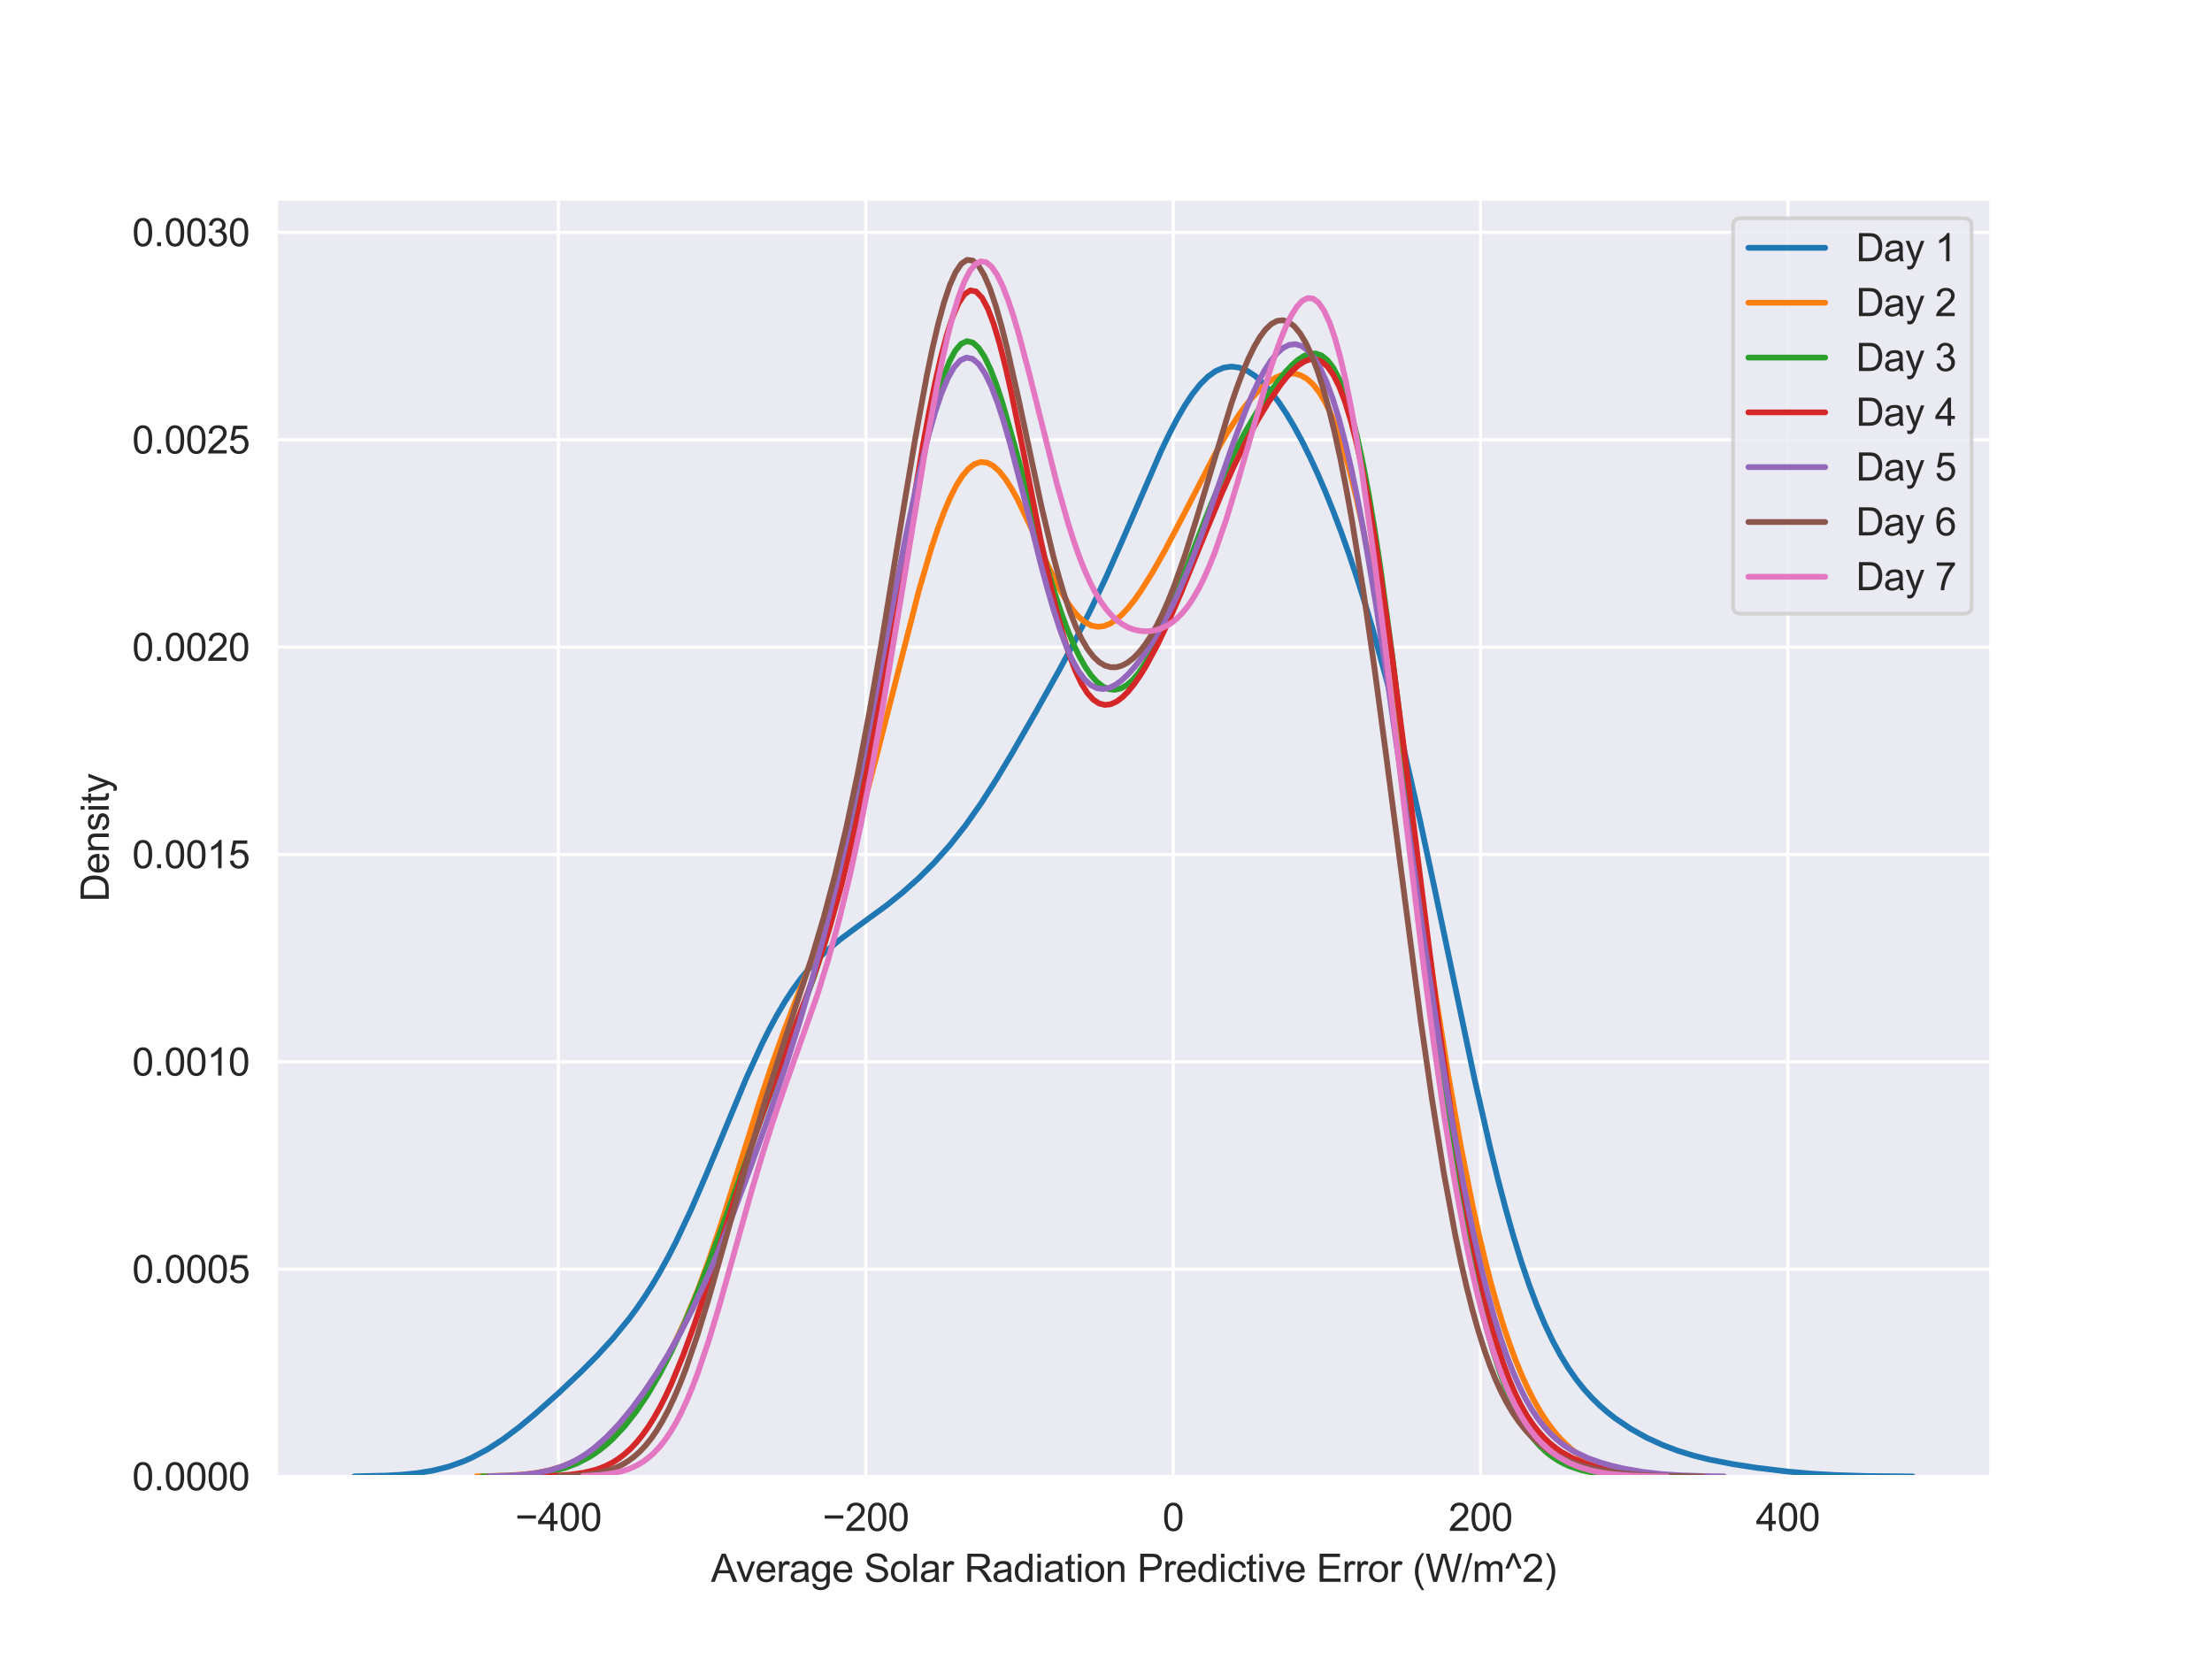 <?xml version="1.0" encoding="utf-8" standalone="no"?>
<!DOCTYPE svg PUBLIC "-//W3C//DTD SVG 1.1//EN"
  "http://www.w3.org/Graphics/SVG/1.1/DTD/svg11.dtd">
<svg xmlns:xlink="http://www.w3.org/1999/xlink" width="576pt" height="432pt" viewBox="0 0 576 432" xmlns="http://www.w3.org/2000/svg" version="1.1">
 <defs>
  <style type="text/css">*{stroke-linejoin: round; stroke-linecap: butt}</style>
 </defs>
 <g id="figure_1">
  <g id="patch_1">
   <path d="M 0 432 
L 576 432 
L 576 0 
L 0 0 
z
" style="fill: #ffffff"/>
  </g>
  <g id="axes_1">
   <g id="patch_2">
    <path d="M 72 384.48 
L 518.4 384.48 
L 518.4 51.84 
L 72 51.84 
z
" style="fill: #eaeaf2"/>
   </g>
   <g id="matplotlib.axis_1">
    <g id="xtick_1">
     <g id="line2d_1">
      <path d="M 145.414 384.48 
L 145.414 51.84 
" clip-path="url(#p61b89f70cf)" style="fill: none; stroke: #ffffff; stroke-width: 0.8; stroke-linecap: round"/>
     </g>
     <g id="text_1">
      <!-- −400 -->
      <g style="fill: #262626" transform="translate(134.152 398.638) scale(0.1 -0.1)">
       <defs>
        <path id="ArialMT-2212" d="M 3381 1997 
L 356 1997 
L 356 2522 
L 3381 2522 
L 3381 1997 
z
" transform="scale(0.016)"/>
        <path id="ArialMT-34" d="M 2069 0 
L 2069 1097 
L 81 1097 
L 81 1613 
L 2172 4581 
L 2631 4581 
L 2631 1613 
L 3250 1613 
L 3250 1097 
L 2631 1097 
L 2631 0 
L 2069 0 
z
M 2069 1613 
L 2069 3678 
L 634 1613 
L 2069 1613 
z
" transform="scale(0.016)"/>
        <path id="ArialMT-30" d="M 266 2259 
Q 266 3072 433 3567 
Q 600 4063 929 4331 
Q 1259 4600 1759 4600 
Q 2128 4600 2406 4451 
Q 2684 4303 2865 4023 
Q 3047 3744 3150 3342 
Q 3253 2941 3253 2259 
Q 3253 1453 3087 958 
Q 2922 463 2592 192 
Q 2263 -78 1759 -78 
Q 1097 -78 719 397 
Q 266 969 266 2259 
z
M 844 2259 
Q 844 1131 1108 757 
Q 1372 384 1759 384 
Q 2147 384 2411 759 
Q 2675 1134 2675 2259 
Q 2675 3391 2411 3762 
Q 2147 4134 1753 4134 
Q 1366 4134 1134 3806 
Q 844 3388 844 2259 
z
" transform="scale(0.016)"/>
       </defs>
       <use xlink:href="#ArialMT-2212"/>
       <use xlink:href="#ArialMT-34" x="58.398"/>
       <use xlink:href="#ArialMT-30" x="114.014"/>
       <use xlink:href="#ArialMT-30" x="169.629"/>
      </g>
     </g>
    </g>
    <g id="xtick_2">
     <g id="line2d_2">
      <path d="M 225.453 384.48 
L 225.453 51.84 
" clip-path="url(#p61b89f70cf)" style="fill: none; stroke: #ffffff; stroke-width: 0.8; stroke-linecap: round"/>
     </g>
     <g id="text_2">
      <!-- −200 -->
      <g style="fill: #262626" transform="translate(214.191 398.638) scale(0.1 -0.1)">
       <defs>
        <path id="ArialMT-32" d="M 3222 541 
L 3222 0 
L 194 0 
Q 188 203 259 391 
Q 375 700 629 1000 
Q 884 1300 1366 1694 
Q 2113 2306 2375 2664 
Q 2638 3022 2638 3341 
Q 2638 3675 2398 3904 
Q 2159 4134 1775 4134 
Q 1369 4134 1125 3890 
Q 881 3647 878 3216 
L 300 3275 
Q 359 3922 746 4261 
Q 1134 4600 1788 4600 
Q 2447 4600 2831 4234 
Q 3216 3869 3216 3328 
Q 3216 3053 3103 2787 
Q 2991 2522 2730 2228 
Q 2469 1934 1863 1422 
Q 1356 997 1212 845 
Q 1069 694 975 541 
L 3222 541 
z
" transform="scale(0.016)"/>
       </defs>
       <use xlink:href="#ArialMT-2212"/>
       <use xlink:href="#ArialMT-32" x="58.398"/>
       <use xlink:href="#ArialMT-30" x="114.014"/>
       <use xlink:href="#ArialMT-30" x="169.629"/>
      </g>
     </g>
    </g>
    <g id="xtick_3">
     <g id="line2d_3">
      <path d="M 305.492 384.48 
L 305.492 51.84 
" clip-path="url(#p61b89f70cf)" style="fill: none; stroke: #ffffff; stroke-width: 0.8; stroke-linecap: round"/>
     </g>
     <g id="text_3">
      <!-- 0 -->
      <g style="fill: #262626" transform="translate(302.712 398.638) scale(0.1 -0.1)">
       <use xlink:href="#ArialMT-30"/>
      </g>
     </g>
    </g>
    <g id="xtick_4">
     <g id="line2d_4">
      <path d="M 385.531 384.48 
L 385.531 51.84 
" clip-path="url(#p61b89f70cf)" style="fill: none; stroke: #ffffff; stroke-width: 0.8; stroke-linecap: round"/>
     </g>
     <g id="text_4">
      <!-- 200 -->
      <g style="fill: #262626" transform="translate(377.19 398.638) scale(0.1 -0.1)">
       <use xlink:href="#ArialMT-32"/>
       <use xlink:href="#ArialMT-30" x="55.615"/>
       <use xlink:href="#ArialMT-30" x="111.23"/>
      </g>
     </g>
    </g>
    <g id="xtick_5">
     <g id="line2d_5">
      <path d="M 465.57 384.48 
L 465.57 51.84 
" clip-path="url(#p61b89f70cf)" style="fill: none; stroke: #ffffff; stroke-width: 0.8; stroke-linecap: round"/>
     </g>
     <g id="text_5">
      <!-- 400 -->
      <g style="fill: #262626" transform="translate(457.229 398.638) scale(0.1 -0.1)">
       <use xlink:href="#ArialMT-34"/>
       <use xlink:href="#ArialMT-30" x="55.615"/>
       <use xlink:href="#ArialMT-30" x="111.23"/>
      </g>
     </g>
    </g>
    <g id="text_6">
     <!-- Average Solar Radiation Predictive Error (W/m^2) -->
     <g style="fill: #262626" transform="translate(185.132 411.905) scale(0.1 -0.1)">
      <defs>
       <path id="ArialMT-41" d="M -9 0 
L 1750 4581 
L 2403 4581 
L 4278 0 
L 3588 0 
L 3053 1388 
L 1138 1388 
L 634 0 
L -9 0 
z
M 1313 1881 
L 2866 1881 
L 2388 3150 
Q 2169 3728 2063 4100 
Q 1975 3659 1816 3225 
L 1313 1881 
z
" transform="scale(0.016)"/>
       <path id="ArialMT-76" d="M 1344 0 
L 81 3319 
L 675 3319 
L 1388 1331 
Q 1503 1009 1600 663 
Q 1675 925 1809 1294 
L 2547 3319 
L 3125 3319 
L 1869 0 
L 1344 0 
z
" transform="scale(0.016)"/>
       <path id="ArialMT-65" d="M 2694 1069 
L 3275 997 
Q 3138 488 2766 206 
Q 2394 -75 1816 -75 
Q 1088 -75 661 373 
Q 234 822 234 1631 
Q 234 2469 665 2931 
Q 1097 3394 1784 3394 
Q 2450 3394 2872 2941 
Q 3294 2488 3294 1666 
Q 3294 1616 3291 1516 
L 816 1516 
Q 847 969 1125 678 
Q 1403 388 1819 388 
Q 2128 388 2347 550 
Q 2566 713 2694 1069 
z
M 847 1978 
L 2700 1978 
Q 2663 2397 2488 2606 
Q 2219 2931 1791 2931 
Q 1403 2931 1139 2672 
Q 875 2413 847 1978 
z
" transform="scale(0.016)"/>
       <path id="ArialMT-72" d="M 416 0 
L 416 3319 
L 922 3319 
L 922 2816 
Q 1116 3169 1280 3281 
Q 1444 3394 1641 3394 
Q 1925 3394 2219 3213 
L 2025 2691 
Q 1819 2813 1613 2813 
Q 1428 2813 1281 2702 
Q 1134 2591 1072 2394 
Q 978 2094 978 1738 
L 978 0 
L 416 0 
z
" transform="scale(0.016)"/>
       <path id="ArialMT-61" d="M 2588 409 
Q 2275 144 1986 34 
Q 1697 -75 1366 -75 
Q 819 -75 525 192 
Q 231 459 231 875 
Q 231 1119 342 1320 
Q 453 1522 633 1644 
Q 813 1766 1038 1828 
Q 1203 1872 1538 1913 
Q 2219 1994 2541 2106 
Q 2544 2222 2544 2253 
Q 2544 2597 2384 2738 
Q 2169 2928 1744 2928 
Q 1347 2928 1158 2789 
Q 969 2650 878 2297 
L 328 2372 
Q 403 2725 575 2942 
Q 747 3159 1072 3276 
Q 1397 3394 1825 3394 
Q 2250 3394 2515 3294 
Q 2781 3194 2906 3042 
Q 3031 2891 3081 2659 
Q 3109 2516 3109 2141 
L 3109 1391 
Q 3109 606 3145 398 
Q 3181 191 3288 0 
L 2700 0 
Q 2613 175 2588 409 
z
M 2541 1666 
Q 2234 1541 1622 1453 
Q 1275 1403 1131 1340 
Q 988 1278 909 1158 
Q 831 1038 831 891 
Q 831 666 1001 516 
Q 1172 366 1500 366 
Q 1825 366 2078 508 
Q 2331 650 2450 897 
Q 2541 1088 2541 1459 
L 2541 1666 
z
" transform="scale(0.016)"/>
       <path id="ArialMT-67" d="M 319 -275 
L 866 -356 
Q 900 -609 1056 -725 
Q 1266 -881 1628 -881 
Q 2019 -881 2231 -725 
Q 2444 -569 2519 -288 
Q 2563 -116 2559 434 
Q 2191 0 1641 0 
Q 956 0 581 494 
Q 206 988 206 1678 
Q 206 2153 378 2554 
Q 550 2956 876 3175 
Q 1203 3394 1644 3394 
Q 2231 3394 2613 2919 
L 2613 3319 
L 3131 3319 
L 3131 450 
Q 3131 -325 2973 -648 
Q 2816 -972 2473 -1159 
Q 2131 -1347 1631 -1347 
Q 1038 -1347 672 -1080 
Q 306 -813 319 -275 
z
M 784 1719 
Q 784 1066 1043 766 
Q 1303 466 1694 466 
Q 2081 466 2343 764 
Q 2606 1063 2606 1700 
Q 2606 2309 2336 2618 
Q 2066 2928 1684 2928 
Q 1309 2928 1046 2623 
Q 784 2319 784 1719 
z
" transform="scale(0.016)"/>
       <path id="ArialMT-20" transform="scale(0.016)"/>
       <path id="ArialMT-53" d="M 288 1472 
L 859 1522 
Q 900 1178 1048 958 
Q 1197 738 1509 602 
Q 1822 466 2213 466 
Q 2559 466 2825 569 
Q 3091 672 3220 851 
Q 3350 1031 3350 1244 
Q 3350 1459 3225 1620 
Q 3100 1781 2813 1891 
Q 2628 1963 1997 2114 
Q 1366 2266 1113 2400 
Q 784 2572 623 2826 
Q 463 3081 463 3397 
Q 463 3744 659 4045 
Q 856 4347 1234 4503 
Q 1613 4659 2075 4659 
Q 2584 4659 2973 4495 
Q 3363 4331 3572 4012 
Q 3781 3694 3797 3291 
L 3216 3247 
Q 3169 3681 2898 3903 
Q 2628 4125 2100 4125 
Q 1550 4125 1298 3923 
Q 1047 3722 1047 3438 
Q 1047 3191 1225 3031 
Q 1400 2872 2139 2705 
Q 2878 2538 3153 2413 
Q 3553 2228 3743 1945 
Q 3934 1663 3934 1294 
Q 3934 928 3725 604 
Q 3516 281 3123 101 
Q 2731 -78 2241 -78 
Q 1619 -78 1198 103 
Q 778 284 539 648 
Q 300 1013 288 1472 
z
" transform="scale(0.016)"/>
       <path id="ArialMT-6f" d="M 213 1659 
Q 213 2581 725 3025 
Q 1153 3394 1769 3394 
Q 2453 3394 2887 2945 
Q 3322 2497 3322 1706 
Q 3322 1066 3130 698 
Q 2938 331 2570 128 
Q 2203 -75 1769 -75 
Q 1072 -75 642 372 
Q 213 819 213 1659 
z
M 791 1659 
Q 791 1022 1069 705 
Q 1347 388 1769 388 
Q 2188 388 2466 706 
Q 2744 1025 2744 1678 
Q 2744 2294 2464 2611 
Q 2184 2928 1769 2928 
Q 1347 2928 1069 2612 
Q 791 2297 791 1659 
z
" transform="scale(0.016)"/>
       <path id="ArialMT-6c" d="M 409 0 
L 409 4581 
L 972 4581 
L 972 0 
L 409 0 
z
" transform="scale(0.016)"/>
       <path id="ArialMT-52" d="M 503 0 
L 503 4581 
L 2534 4581 
Q 3147 4581 3465 4457 
Q 3784 4334 3975 4021 
Q 4166 3709 4166 3331 
Q 4166 2844 3850 2509 
Q 3534 2175 2875 2084 
Q 3116 1969 3241 1856 
Q 3506 1613 3744 1247 
L 4541 0 
L 3778 0 
L 3172 953 
Q 2906 1366 2734 1584 
Q 2563 1803 2427 1890 
Q 2291 1978 2150 2013 
Q 2047 2034 1813 2034 
L 1109 2034 
L 1109 0 
L 503 0 
z
M 1109 2559 
L 2413 2559 
Q 2828 2559 3062 2645 
Q 3297 2731 3419 2920 
Q 3541 3109 3541 3331 
Q 3541 3656 3305 3865 
Q 3069 4075 2559 4075 
L 1109 4075 
L 1109 2559 
z
" transform="scale(0.016)"/>
       <path id="ArialMT-64" d="M 2575 0 
L 2575 419 
Q 2259 -75 1647 -75 
Q 1250 -75 917 144 
Q 584 363 401 755 
Q 219 1147 219 1656 
Q 219 2153 384 2558 
Q 550 2963 881 3178 
Q 1213 3394 1622 3394 
Q 1922 3394 2156 3267 
Q 2391 3141 2538 2938 
L 2538 4581 
L 3097 4581 
L 3097 0 
L 2575 0 
z
M 797 1656 
Q 797 1019 1065 703 
Q 1334 388 1700 388 
Q 2069 388 2326 689 
Q 2584 991 2584 1609 
Q 2584 2291 2321 2609 
Q 2059 2928 1675 2928 
Q 1300 2928 1048 2622 
Q 797 2316 797 1656 
z
" transform="scale(0.016)"/>
       <path id="ArialMT-69" d="M 425 3934 
L 425 4581 
L 988 4581 
L 988 3934 
L 425 3934 
z
M 425 0 
L 425 3319 
L 988 3319 
L 988 0 
L 425 0 
z
" transform="scale(0.016)"/>
       <path id="ArialMT-74" d="M 1650 503 
L 1731 6 
Q 1494 -44 1306 -44 
Q 1000 -44 831 53 
Q 663 150 594 308 
Q 525 466 525 972 
L 525 2881 
L 113 2881 
L 113 3319 
L 525 3319 
L 525 4141 
L 1084 4478 
L 1084 3319 
L 1650 3319 
L 1650 2881 
L 1084 2881 
L 1084 941 
Q 1084 700 1114 631 
Q 1144 563 1211 522 
Q 1278 481 1403 481 
Q 1497 481 1650 503 
z
" transform="scale(0.016)"/>
       <path id="ArialMT-6e" d="M 422 0 
L 422 3319 
L 928 3319 
L 928 2847 
Q 1294 3394 1984 3394 
Q 2284 3394 2536 3286 
Q 2788 3178 2913 3003 
Q 3038 2828 3088 2588 
Q 3119 2431 3119 2041 
L 3119 0 
L 2556 0 
L 2556 2019 
Q 2556 2363 2490 2533 
Q 2425 2703 2258 2804 
Q 2091 2906 1866 2906 
Q 1506 2906 1245 2678 
Q 984 2450 984 1813 
L 984 0 
L 422 0 
z
" transform="scale(0.016)"/>
       <path id="ArialMT-50" d="M 494 0 
L 494 4581 
L 2222 4581 
Q 2678 4581 2919 4538 
Q 3256 4481 3484 4323 
Q 3713 4166 3852 3881 
Q 3991 3597 3991 3256 
Q 3991 2672 3619 2267 
Q 3247 1863 2275 1863 
L 1100 1863 
L 1100 0 
L 494 0 
z
M 1100 2403 
L 2284 2403 
Q 2872 2403 3119 2622 
Q 3366 2841 3366 3238 
Q 3366 3525 3220 3729 
Q 3075 3934 2838 4000 
Q 2684 4041 2272 4041 
L 1100 4041 
L 1100 2403 
z
" transform="scale(0.016)"/>
       <path id="ArialMT-63" d="M 2588 1216 
L 3141 1144 
Q 3050 572 2676 248 
Q 2303 -75 1759 -75 
Q 1078 -75 664 370 
Q 250 816 250 1647 
Q 250 2184 428 2587 
Q 606 2991 970 3192 
Q 1334 3394 1763 3394 
Q 2303 3394 2647 3120 
Q 2991 2847 3088 2344 
L 2541 2259 
Q 2463 2594 2264 2762 
Q 2066 2931 1784 2931 
Q 1359 2931 1093 2626 
Q 828 2322 828 1663 
Q 828 994 1084 691 
Q 1341 388 1753 388 
Q 2084 388 2306 591 
Q 2528 794 2588 1216 
z
" transform="scale(0.016)"/>
       <path id="ArialMT-45" d="M 506 0 
L 506 4581 
L 3819 4581 
L 3819 4041 
L 1113 4041 
L 1113 2638 
L 3647 2638 
L 3647 2100 
L 1113 2100 
L 1113 541 
L 3925 541 
L 3925 0 
L 506 0 
z
" transform="scale(0.016)"/>
       <path id="ArialMT-28" d="M 1497 -1347 
Q 1031 -759 709 28 
Q 388 816 388 1659 
Q 388 2403 628 3084 
Q 909 3875 1497 4659 
L 1900 4659 
Q 1522 4009 1400 3731 
Q 1209 3300 1100 2831 
Q 966 2247 966 1656 
Q 966 153 1900 -1347 
L 1497 -1347 
z
" transform="scale(0.016)"/>
       <path id="ArialMT-57" d="M 1294 0 
L 78 4581 
L 700 4581 
L 1397 1578 
Q 1509 1106 1591 641 
Q 1766 1375 1797 1488 
L 2669 4581 
L 3400 4581 
L 4056 2263 
Q 4303 1400 4413 641 
Q 4500 1075 4641 1638 
L 5359 4581 
L 5969 4581 
L 4713 0 
L 4128 0 
L 3163 3491 
Q 3041 3928 3019 4028 
Q 2947 3713 2884 3491 
L 1913 0 
L 1294 0 
z
" transform="scale(0.016)"/>
       <path id="ArialMT-2f" d="M 0 -78 
L 1328 4659 
L 1778 4659 
L 453 -78 
L 0 -78 
z
" transform="scale(0.016)"/>
       <path id="ArialMT-6d" d="M 422 0 
L 422 3319 
L 925 3319 
L 925 2853 
Q 1081 3097 1340 3245 
Q 1600 3394 1931 3394 
Q 2300 3394 2536 3241 
Q 2772 3088 2869 2813 
Q 3263 3394 3894 3394 
Q 4388 3394 4653 3120 
Q 4919 2847 4919 2278 
L 4919 0 
L 4359 0 
L 4359 2091 
Q 4359 2428 4304 2576 
Q 4250 2725 4106 2815 
Q 3963 2906 3769 2906 
Q 3419 2906 3187 2673 
Q 2956 2441 2956 1928 
L 2956 0 
L 2394 0 
L 2394 2156 
Q 2394 2531 2256 2718 
Q 2119 2906 1806 2906 
Q 1569 2906 1367 2781 
Q 1166 2656 1075 2415 
Q 984 2175 984 1722 
L 984 0 
L 422 0 
z
" transform="scale(0.016)"/>
       <path id="ArialMT-5e" d="M 747 2156 
L 169 2156 
L 1272 4659 
L 1725 4659 
L 2834 2156 
L 2269 2156 
L 1497 4022 
L 747 2156 
z
" transform="scale(0.016)"/>
       <path id="ArialMT-29" d="M 791 -1347 
L 388 -1347 
Q 1322 153 1322 1656 
Q 1322 2244 1188 2822 
Q 1081 3291 891 3722 
Q 769 4003 388 4659 
L 791 4659 
Q 1378 3875 1659 3084 
Q 1900 2403 1900 1659 
Q 1900 816 1576 28 
Q 1253 -759 791 -1347 
z
" transform="scale(0.016)"/>
      </defs>
      <use xlink:href="#ArialMT-41"/>
      <use xlink:href="#ArialMT-76" x="64.949"/>
      <use xlink:href="#ArialMT-65" x="114.949"/>
      <use xlink:href="#ArialMT-72" x="170.564"/>
      <use xlink:href="#ArialMT-61" x="203.865"/>
      <use xlink:href="#ArialMT-67" x="259.48"/>
      <use xlink:href="#ArialMT-65" x="315.096"/>
      <use xlink:href="#ArialMT-20" x="370.711"/>
      <use xlink:href="#ArialMT-53" x="398.494"/>
      <use xlink:href="#ArialMT-6f" x="465.193"/>
      <use xlink:href="#ArialMT-6c" x="520.809"/>
      <use xlink:href="#ArialMT-61" x="543.025"/>
      <use xlink:href="#ArialMT-72" x="598.641"/>
      <use xlink:href="#ArialMT-20" x="631.941"/>
      <use xlink:href="#ArialMT-52" x="659.725"/>
      <use xlink:href="#ArialMT-61" x="731.941"/>
      <use xlink:href="#ArialMT-64" x="787.557"/>
      <use xlink:href="#ArialMT-69" x="843.172"/>
      <use xlink:href="#ArialMT-61" x="865.389"/>
      <use xlink:href="#ArialMT-74" x="921.004"/>
      <use xlink:href="#ArialMT-69" x="948.787"/>
      <use xlink:href="#ArialMT-6f" x="971.004"/>
      <use xlink:href="#ArialMT-6e" x="1026.619"/>
      <use xlink:href="#ArialMT-20" x="1082.234"/>
      <use xlink:href="#ArialMT-50" x="1110.018"/>
      <use xlink:href="#ArialMT-72" x="1176.717"/>
      <use xlink:href="#ArialMT-65" x="1210.018"/>
      <use xlink:href="#ArialMT-64" x="1265.633"/>
      <use xlink:href="#ArialMT-69" x="1321.248"/>
      <use xlink:href="#ArialMT-63" x="1343.465"/>
      <use xlink:href="#ArialMT-74" x="1393.465"/>
      <use xlink:href="#ArialMT-69" x="1421.248"/>
      <use xlink:href="#ArialMT-76" x="1443.465"/>
      <use xlink:href="#ArialMT-65" x="1493.465"/>
      <use xlink:href="#ArialMT-20" x="1549.08"/>
      <use xlink:href="#ArialMT-45" x="1576.863"/>
      <use xlink:href="#ArialMT-72" x="1643.562"/>
      <use xlink:href="#ArialMT-72" x="1676.863"/>
      <use xlink:href="#ArialMT-6f" x="1710.164"/>
      <use xlink:href="#ArialMT-72" x="1765.779"/>
      <use xlink:href="#ArialMT-20" x="1799.08"/>
      <use xlink:href="#ArialMT-28" x="1826.863"/>
      <use xlink:href="#ArialMT-57" x="1860.164"/>
      <use xlink:href="#ArialMT-2f" x="1954.549"/>
      <use xlink:href="#ArialMT-6d" x="1982.332"/>
      <use xlink:href="#ArialMT-5e" x="2065.633"/>
      <use xlink:href="#ArialMT-32" x="2112.557"/>
      <use xlink:href="#ArialMT-29" x="2168.172"/>
     </g>
    </g>
   </g>
   <g id="matplotlib.axis_2">
    <g id="ytick_1">
     <g id="line2d_6">
      <path d="M 72 384.48 
L 518.4 384.48 
" clip-path="url(#p61b89f70cf)" style="fill: none; stroke: #ffffff; stroke-width: 0.8; stroke-linecap: round"/>
     </g>
     <g id="text_7">
      <!-- 0.0000 -->
      <g style="fill: #262626" transform="translate(34.417 388.059) scale(0.1 -0.1)">
       <defs>
        <path id="ArialMT-2e" d="M 581 0 
L 581 641 
L 1222 641 
L 1222 0 
L 581 0 
z
" transform="scale(0.016)"/>
       </defs>
       <use xlink:href="#ArialMT-30"/>
       <use xlink:href="#ArialMT-2e" x="55.615"/>
       <use xlink:href="#ArialMT-30" x="83.398"/>
       <use xlink:href="#ArialMT-30" x="139.014"/>
       <use xlink:href="#ArialMT-30" x="194.629"/>
       <use xlink:href="#ArialMT-30" x="250.244"/>
      </g>
     </g>
    </g>
    <g id="ytick_2">
     <g id="line2d_7">
      <path d="M 72 330.486 
L 518.4 330.486 
" clip-path="url(#p61b89f70cf)" style="fill: none; stroke: #ffffff; stroke-width: 0.8; stroke-linecap: round"/>
     </g>
     <g id="text_8">
      <!-- 0.0005 -->
      <g style="fill: #262626" transform="translate(34.417 334.065) scale(0.1 -0.1)">
       <defs>
        <path id="ArialMT-35" d="M 266 1200 
L 856 1250 
Q 922 819 1161 601 
Q 1400 384 1738 384 
Q 2144 384 2425 690 
Q 2706 997 2706 1503 
Q 2706 1984 2436 2262 
Q 2166 2541 1728 2541 
Q 1456 2541 1237 2417 
Q 1019 2294 894 2097 
L 366 2166 
L 809 4519 
L 3088 4519 
L 3088 3981 
L 1259 3981 
L 1013 2750 
Q 1425 3038 1878 3038 
Q 2478 3038 2890 2622 
Q 3303 2206 3303 1553 
Q 3303 931 2941 478 
Q 2500 -78 1738 -78 
Q 1113 -78 717 272 
Q 322 622 266 1200 
z
" transform="scale(0.016)"/>
       </defs>
       <use xlink:href="#ArialMT-30"/>
       <use xlink:href="#ArialMT-2e" x="55.615"/>
       <use xlink:href="#ArialMT-30" x="83.398"/>
       <use xlink:href="#ArialMT-30" x="139.014"/>
       <use xlink:href="#ArialMT-30" x="194.629"/>
       <use xlink:href="#ArialMT-35" x="250.244"/>
      </g>
     </g>
    </g>
    <g id="ytick_3">
     <g id="line2d_8">
      <path d="M 72 276.493 
L 518.4 276.493 
" clip-path="url(#p61b89f70cf)" style="fill: none; stroke: #ffffff; stroke-width: 0.8; stroke-linecap: round"/>
     </g>
     <g id="text_9">
      <!-- 0.0010 -->
      <g style="fill: #262626" transform="translate(34.417 280.072) scale(0.1 -0.1)">
       <defs>
        <path id="ArialMT-31" d="M 2384 0 
L 1822 0 
L 1822 3584 
Q 1619 3391 1289 3197 
Q 959 3003 697 2906 
L 697 3450 
Q 1169 3672 1522 3987 
Q 1875 4303 2022 4600 
L 2384 4600 
L 2384 0 
z
" transform="scale(0.016)"/>
       </defs>
       <use xlink:href="#ArialMT-30"/>
       <use xlink:href="#ArialMT-2e" x="55.615"/>
       <use xlink:href="#ArialMT-30" x="83.398"/>
       <use xlink:href="#ArialMT-30" x="139.014"/>
       <use xlink:href="#ArialMT-31" x="194.629"/>
       <use xlink:href="#ArialMT-30" x="250.244"/>
      </g>
     </g>
    </g>
    <g id="ytick_4">
     <g id="line2d_9">
      <path d="M 72 222.499 
L 518.4 222.499 
" clip-path="url(#p61b89f70cf)" style="fill: none; stroke: #ffffff; stroke-width: 0.8; stroke-linecap: round"/>
     </g>
     <g id="text_10">
      <!-- 0.0015 -->
      <g style="fill: #262626" transform="translate(34.417 226.078) scale(0.1 -0.1)">
       <use xlink:href="#ArialMT-30"/>
       <use xlink:href="#ArialMT-2e" x="55.615"/>
       <use xlink:href="#ArialMT-30" x="83.398"/>
       <use xlink:href="#ArialMT-30" x="139.014"/>
       <use xlink:href="#ArialMT-31" x="194.629"/>
       <use xlink:href="#ArialMT-35" x="250.244"/>
      </g>
     </g>
    </g>
    <g id="ytick_5">
     <g id="line2d_10">
      <path d="M 72 168.506 
L 518.4 168.506 
" clip-path="url(#p61b89f70cf)" style="fill: none; stroke: #ffffff; stroke-width: 0.8; stroke-linecap: round"/>
     </g>
     <g id="text_11">
      <!-- 0.0020 -->
      <g style="fill: #262626" transform="translate(34.417 172.084) scale(0.1 -0.1)">
       <use xlink:href="#ArialMT-30"/>
       <use xlink:href="#ArialMT-2e" x="55.615"/>
       <use xlink:href="#ArialMT-30" x="83.398"/>
       <use xlink:href="#ArialMT-30" x="139.014"/>
       <use xlink:href="#ArialMT-32" x="194.629"/>
       <use xlink:href="#ArialMT-30" x="250.244"/>
      </g>
     </g>
    </g>
    <g id="ytick_6">
     <g id="line2d_11">
      <path d="M 72 114.512 
L 518.4 114.512 
" clip-path="url(#p61b89f70cf)" style="fill: none; stroke: #ffffff; stroke-width: 0.8; stroke-linecap: round"/>
     </g>
     <g id="text_12">
      <!-- 0.0025 -->
      <g style="fill: #262626" transform="translate(34.417 118.091) scale(0.1 -0.1)">
       <use xlink:href="#ArialMT-30"/>
       <use xlink:href="#ArialMT-2e" x="55.615"/>
       <use xlink:href="#ArialMT-30" x="83.398"/>
       <use xlink:href="#ArialMT-30" x="139.014"/>
       <use xlink:href="#ArialMT-32" x="194.629"/>
       <use xlink:href="#ArialMT-35" x="250.244"/>
      </g>
     </g>
    </g>
    <g id="ytick_7">
     <g id="line2d_12">
      <path d="M 72 60.518 
L 518.4 60.518 
" clip-path="url(#p61b89f70cf)" style="fill: none; stroke: #ffffff; stroke-width: 0.8; stroke-linecap: round"/>
     </g>
     <g id="text_13">
      <!-- 0.0030 -->
      <g style="fill: #262626" transform="translate(34.417 64.097) scale(0.1 -0.1)">
       <defs>
        <path id="ArialMT-33" d="M 269 1209 
L 831 1284 
Q 928 806 1161 595 
Q 1394 384 1728 384 
Q 2125 384 2398 659 
Q 2672 934 2672 1341 
Q 2672 1728 2419 1979 
Q 2166 2231 1775 2231 
Q 1616 2231 1378 2169 
L 1441 2663 
Q 1497 2656 1531 2656 
Q 1891 2656 2178 2843 
Q 2466 3031 2466 3422 
Q 2466 3731 2256 3934 
Q 2047 4138 1716 4138 
Q 1388 4138 1169 3931 
Q 950 3725 888 3313 
L 325 3413 
Q 428 3978 793 4289 
Q 1159 4600 1703 4600 
Q 2078 4600 2393 4439 
Q 2709 4278 2876 4000 
Q 3044 3722 3044 3409 
Q 3044 3113 2884 2869 
Q 2725 2625 2413 2481 
Q 2819 2388 3044 2092 
Q 3269 1797 3269 1353 
Q 3269 753 2831 336 
Q 2394 -81 1725 -81 
Q 1122 -81 723 278 
Q 325 638 269 1209 
z
" transform="scale(0.016)"/>
       </defs>
       <use xlink:href="#ArialMT-30"/>
       <use xlink:href="#ArialMT-2e" x="55.615"/>
       <use xlink:href="#ArialMT-30" x="83.398"/>
       <use xlink:href="#ArialMT-30" x="139.014"/>
       <use xlink:href="#ArialMT-33" x="194.629"/>
       <use xlink:href="#ArialMT-30" x="250.244"/>
      </g>
     </g>
    </g>
    <g id="text_14">
     <!-- Density -->
     <g style="fill: #262626" transform="translate(28.312 234.832) rotate(-90) scale(0.1 -0.1)">
      <defs>
       <path id="ArialMT-44" d="M 494 0 
L 494 4581 
L 2072 4581 
Q 2606 4581 2888 4516 
Q 3281 4425 3559 4188 
Q 3922 3881 4101 3404 
Q 4281 2928 4281 2316 
Q 4281 1794 4159 1391 
Q 4038 988 3847 723 
Q 3656 459 3429 307 
Q 3203 156 2883 78 
Q 2563 0 2147 0 
L 494 0 
z
M 1100 541 
L 2078 541 
Q 2531 541 2789 625 
Q 3047 709 3200 863 
Q 3416 1078 3536 1442 
Q 3656 1806 3656 2325 
Q 3656 3044 3420 3430 
Q 3184 3816 2847 3947 
Q 2603 4041 2063 4041 
L 1100 4041 
L 1100 541 
z
" transform="scale(0.016)"/>
       <path id="ArialMT-73" d="M 197 991 
L 753 1078 
Q 800 744 1014 566 
Q 1228 388 1613 388 
Q 2000 388 2187 545 
Q 2375 703 2375 916 
Q 2375 1106 2209 1216 
Q 2094 1291 1634 1406 
Q 1016 1563 777 1677 
Q 538 1791 414 1992 
Q 291 2194 291 2438 
Q 291 2659 392 2848 
Q 494 3038 669 3163 
Q 800 3259 1026 3326 
Q 1253 3394 1513 3394 
Q 1903 3394 2198 3281 
Q 2494 3169 2634 2976 
Q 2775 2784 2828 2463 
L 2278 2388 
Q 2241 2644 2061 2787 
Q 1881 2931 1553 2931 
Q 1166 2931 1000 2803 
Q 834 2675 834 2503 
Q 834 2394 903 2306 
Q 972 2216 1119 2156 
Q 1203 2125 1616 2013 
Q 2213 1853 2448 1751 
Q 2684 1650 2818 1456 
Q 2953 1263 2953 975 
Q 2953 694 2789 445 
Q 2625 197 2315 61 
Q 2006 -75 1616 -75 
Q 969 -75 630 194 
Q 291 463 197 991 
z
" transform="scale(0.016)"/>
       <path id="ArialMT-79" d="M 397 -1278 
L 334 -750 
Q 519 -800 656 -800 
Q 844 -800 956 -737 
Q 1069 -675 1141 -563 
Q 1194 -478 1313 -144 
Q 1328 -97 1363 -6 
L 103 3319 
L 709 3319 
L 1400 1397 
Q 1534 1031 1641 628 
Q 1738 1016 1872 1384 
L 2581 3319 
L 3144 3319 
L 1881 -56 
Q 1678 -603 1566 -809 
Q 1416 -1088 1222 -1217 
Q 1028 -1347 759 -1347 
Q 597 -1347 397 -1278 
z
" transform="scale(0.016)"/>
      </defs>
      <use xlink:href="#ArialMT-44"/>
      <use xlink:href="#ArialMT-65" x="72.217"/>
      <use xlink:href="#ArialMT-6e" x="127.832"/>
      <use xlink:href="#ArialMT-73" x="183.447"/>
      <use xlink:href="#ArialMT-69" x="233.447"/>
      <use xlink:href="#ArialMT-74" x="255.664"/>
      <use xlink:href="#ArialMT-79" x="283.447"/>
     </g>
    </g>
   </g>
   <g id="line2d_13">
    <path d="M 92.291 384.433 
L 100.448 384.249 
L 104.527 384.018 
L 108.605 383.612 
L 112.684 382.946 
L 116.762 381.931 
L 120.841 380.482 
L 122.88 379.577 
L 126.959 377.395 
L 131.037 374.74 
L 135.116 371.679 
L 139.195 368.311 
L 145.312 362.878 
L 151.43 357.106 
L 155.509 353.004 
L 159.587 348.557 
L 163.666 343.584 
L 165.705 340.836 
L 167.745 337.88 
L 169.784 334.694 
L 171.823 331.259 
L 173.862 327.567 
L 175.902 323.613 
L 179.98 314.966 
L 184.059 305.513 
L 194.255 280.95 
L 198.334 272.007 
L 200.373 267.932 
L 202.412 264.165 
L 204.452 260.723 
L 206.491 257.609 
L 208.53 254.816 
L 210.57 252.324 
L 212.609 250.104 
L 214.648 248.117 
L 218.727 244.674 
L 222.805 241.647 
L 230.962 235.69 
L 235.041 232.4 
L 239.12 228.771 
L 243.198 224.722 
L 247.277 220.163 
L 251.355 215.007 
L 255.434 209.222 
L 259.512 202.862 
L 263.591 196.068 
L 269.709 185.431 
L 275.827 174.489 
L 279.905 166.897 
L 283.984 158.855 
L 288.062 150.219 
L 292.141 141.002 
L 302.338 117.454 
L 304.377 113.188 
L 306.416 109.249 
L 308.455 105.708 
L 310.495 102.627 
L 312.534 100.059 
L 314.573 98.04 
L 316.613 96.595 
L 318.652 95.732 
L 320.691 95.449 
L 322.73 95.731 
L 324.77 96.553 
L 326.809 97.888 
L 328.848 99.701 
L 330.888 101.96 
L 332.927 104.633 
L 334.966 107.692 
L 337.005 111.112 
L 339.045 114.876 
L 341.084 118.969 
L 343.123 123.385 
L 345.163 128.121 
L 347.202 133.179 
L 349.241 138.568 
L 351.28 144.298 
L 353.32 150.383 
L 355.359 156.839 
L 357.398 163.68 
L 361.477 178.563 
L 365.555 195.05 
L 369.634 213.003 
L 373.713 232.08 
L 383.909 280.721 
L 387.988 298.653 
L 390.027 306.956 
L 392.066 314.736 
L 394.105 321.948 
L 396.145 328.567 
L 398.184 334.581 
L 400.223 339.997 
L 402.263 344.834 
L 404.302 349.123 
L 406.341 352.905 
L 408.38 356.23 
L 410.42 359.147 
L 412.459 361.709 
L 414.498 363.966 
L 416.538 365.964 
L 418.577 367.744 
L 420.616 369.34 
L 424.695 372.086 
L 428.773 374.358 
L 432.852 376.239 
L 436.93 377.784 
L 441.009 379.037 
L 445.088 380.052 
L 451.205 381.249 
L 457.323 382.194 
L 465.48 383.184 
L 471.598 383.727 
L 477.716 384.093 
L 485.873 384.351 
L 498.109 384.465 
L 498.109 384.465 
" clip-path="url(#p61b89f70cf)" style="fill: none; stroke: #1f77b4; stroke-width: 1.5; stroke-linecap: round"/>
   </g>
   <g id="line2d_14">
    <path d="M 124.046 384.44 
L 132.056 384.246 
L 136.862 383.896 
L 140.066 383.468 
L 143.27 382.806 
L 146.474 381.832 
L 149.677 380.471 
L 152.881 378.653 
L 156.085 376.331 
L 159.289 373.478 
L 162.493 370.081 
L 165.697 366.13 
L 168.901 361.593 
L 172.105 356.406 
L 175.308 350.468 
L 178.512 343.665 
L 181.716 335.911 
L 184.92 327.201 
L 188.124 317.657 
L 192.93 302.38 
L 197.736 287.087 
L 200.94 277.469 
L 204.143 268.517 
L 207.347 260.161 
L 215.357 239.713 
L 218.561 230.598 
L 221.765 220.476 
L 224.969 209.287 
L 228.173 197.185 
L 239.386 153.354 
L 242.59 142.523 
L 244.192 137.72 
L 245.794 133.406 
L 247.396 129.636 
L 248.998 126.457 
L 250.6 123.911 
L 252.202 122.026 
L 253.804 120.822 
L 255.406 120.306 
L 257.008 120.468 
L 258.609 121.286 
L 260.211 122.723 
L 261.813 124.724 
L 263.415 127.222 
L 265.017 130.138 
L 268.221 136.847 
L 273.027 147.564 
L 274.629 150.896 
L 276.231 153.952 
L 277.833 156.653 
L 279.435 158.937 
L 281.037 160.756 
L 282.639 162.081 
L 284.241 162.898 
L 285.842 163.213 
L 287.444 163.042 
L 289.046 162.415 
L 290.648 161.371 
L 292.25 159.952 
L 293.852 158.206 
L 295.454 156.176 
L 297.056 153.906 
L 300.26 148.793 
L 303.464 143.114 
L 308.27 133.944 
L 316.279 118.469 
L 319.483 112.854 
L 322.687 107.891 
L 324.289 105.704 
L 325.891 103.734 
L 327.493 101.992 
L 329.095 100.492 
L 330.697 99.247 
L 332.299 98.276 
L 333.901 97.604 
L 335.503 97.26 
L 337.105 97.286 
L 338.707 97.727 
L 340.308 98.638 
L 341.91 100.076 
L 343.512 102.101 
L 345.114 104.773 
L 346.716 108.144 
L 348.318 112.262 
L 349.92 117.16 
L 351.522 122.859 
L 353.124 129.362 
L 354.726 136.656 
L 356.328 144.709 
L 357.93 153.469 
L 361.134 172.827 
L 364.338 194.024 
L 373.949 259.988 
L 377.153 280.103 
L 380.357 298.352 
L 383.561 314.487 
L 385.163 321.736 
L 386.765 328.445 
L 388.367 334.628 
L 389.969 340.301 
L 391.571 345.486 
L 393.173 350.207 
L 394.775 354.488 
L 396.376 358.356 
L 397.978 361.834 
L 399.58 364.95 
L 401.182 367.727 
L 402.784 370.19 
L 404.386 372.362 
L 405.988 374.267 
L 407.59 375.927 
L 409.192 377.365 
L 410.794 378.601 
L 412.396 379.657 
L 413.998 380.552 
L 415.6 381.305 
L 418.804 382.454 
L 422.008 383.229 
L 425.211 383.734 
L 430.017 384.16 
L 436.425 384.39 
L 442.833 384.459 
L 442.833 384.459 
" clip-path="url(#p61b89f70cf)" style="fill: none; stroke: #ff7f0e; stroke-width: 1.5; stroke-linecap: round"/>
   </g>
   <g id="line2d_15">
    <path d="M 125.575 384.444 
L 133.271 384.276 
L 137.888 383.981 
L 140.966 383.623 
L 144.044 383.069 
L 147.123 382.249 
L 150.201 381.086 
L 153.279 379.502 
L 154.818 378.528 
L 156.357 377.423 
L 157.896 376.177 
L 159.435 374.785 
L 162.513 371.539 
L 165.592 367.648 
L 168.67 363.09 
L 171.748 357.851 
L 174.826 351.927 
L 177.904 345.33 
L 180.982 338.096 
L 184.061 330.293 
L 188.678 317.789 
L 199.451 287.874 
L 211.764 254.898 
L 214.842 245.372 
L 217.92 234.554 
L 220.999 222.134 
L 224.077 207.97 
L 227.155 192.15 
L 230.233 175.027 
L 237.928 131.205 
L 241.007 115.824 
L 242.546 109.12 
L 244.085 103.232 
L 245.624 98.262 
L 247.163 94.292 
L 248.702 91.38 
L 250.241 89.561 
L 251.78 88.842 
L 253.319 89.205 
L 254.858 90.603 
L 256.397 92.968 
L 257.937 96.21 
L 259.476 100.22 
L 261.015 104.877 
L 264.093 115.609 
L 273.327 150.111 
L 274.866 155.123 
L 276.406 159.74 
L 277.945 163.921 
L 279.484 167.639 
L 281.023 170.873 
L 282.562 173.609 
L 284.101 175.839 
L 285.64 177.558 
L 287.179 178.762 
L 288.718 179.451 
L 290.257 179.625 
L 291.796 179.289 
L 293.335 178.452 
L 294.875 177.124 
L 296.414 175.327 
L 297.953 173.084 
L 299.492 170.43 
L 301.031 167.406 
L 302.57 164.059 
L 305.648 156.618 
L 311.804 140.421 
L 314.883 132.547 
L 317.961 125.24 
L 321.039 118.635 
L 324.117 112.733 
L 327.195 107.455 
L 330.273 102.722 
L 333.352 98.538 
L 334.891 96.698 
L 336.43 95.075 
L 337.969 93.724 
L 339.508 92.712 
L 341.047 92.12 
L 342.586 92.036 
L 344.125 92.557 
L 345.664 93.783 
L 347.203 95.81 
L 348.742 98.73 
L 350.281 102.622 
L 351.821 107.549 
L 353.36 113.552 
L 354.899 120.65 
L 356.438 128.831 
L 357.977 138.056 
L 359.516 148.257 
L 362.594 171.177 
L 365.672 196.55 
L 373.368 262.141 
L 376.446 285.985 
L 379.524 307.119 
L 381.063 316.525 
L 382.602 325.127 
L 384.141 332.925 
L 385.68 339.937 
L 387.219 346.193 
L 388.759 351.736 
L 390.298 356.615 
L 391.837 360.881 
L 393.376 364.591 
L 394.915 367.799 
L 396.454 370.559 
L 397.993 372.922 
L 399.532 374.935 
L 401.071 376.641 
L 402.61 378.08 
L 404.149 379.287 
L 405.688 380.294 
L 407.228 381.128 
L 408.767 381.816 
L 411.845 382.836 
L 414.923 383.499 
L 418.001 383.916 
L 422.618 384.251 
L 428.775 384.421 
L 431.853 384.452 
L 431.853 384.452 
" clip-path="url(#p61b89f70cf)" style="fill: none; stroke: #2ca02c; stroke-width: 1.5; stroke-linecap: round"/>
   </g>
   <g id="line2d_16">
    <path d="M 141.289 384.386 
L 145.865 384.204 
L 148.915 383.948 
L 151.966 383.499 
L 155.017 382.753 
L 156.542 382.228 
L 158.067 381.575 
L 159.593 380.775 
L 161.118 379.804 
L 162.643 378.641 
L 164.169 377.265 
L 165.694 375.654 
L 167.219 373.79 
L 168.745 371.659 
L 170.27 369.247 
L 171.795 366.547 
L 173.321 363.557 
L 174.846 360.279 
L 177.897 352.9 
L 180.947 344.541 
L 183.998 335.417 
L 190.099 315.993 
L 194.675 301.556 
L 197.726 292.433 
L 200.776 283.822 
L 205.352 271.688 
L 209.928 259.702 
L 212.979 251.129 
L 216.03 241.568 
L 219.08 230.618 
L 222.131 217.993 
L 225.182 203.572 
L 228.232 187.436 
L 231.283 169.889 
L 240.435 115.345 
L 241.96 107.213 
L 243.486 99.728 
L 245.011 93.033 
L 246.536 87.265 
L 248.062 82.548 
L 249.587 78.986 
L 251.112 76.661 
L 252.637 75.628 
L 254.163 75.907 
L 255.688 77.486 
L 257.213 80.317 
L 258.739 84.32 
L 260.264 89.379 
L 261.789 95.352 
L 263.315 102.073 
L 266.365 117.021 
L 270.941 140.325 
L 273.992 154.407 
L 275.517 160.599 
L 277.043 166.101 
L 278.568 170.858 
L 280.093 174.837 
L 281.619 178.034 
L 283.144 180.465 
L 284.669 182.163 
L 286.195 183.177 
L 287.72 183.562 
L 289.245 183.378 
L 290.771 182.686 
L 292.296 181.545 
L 293.821 180.007 
L 295.347 178.12 
L 296.872 175.925 
L 298.397 173.456 
L 301.448 167.808 
L 304.499 161.37 
L 307.549 154.325 
L 313.65 139.309 
L 318.226 128.267 
L 321.277 121.451 
L 324.328 115.219 
L 327.378 109.596 
L 330.429 104.566 
L 333.48 100.159 
L 335.005 98.237 
L 336.53 96.556 
L 338.056 95.171 
L 339.581 94.152 
L 341.106 93.582 
L 342.632 93.552 
L 344.157 94.156 
L 345.682 95.487 
L 347.208 97.633 
L 348.733 100.67 
L 350.258 104.656 
L 351.784 109.632 
L 353.309 115.615 
L 354.834 122.597 
L 356.36 130.549 
L 357.885 139.414 
L 359.41 149.118 
L 362.461 170.65 
L 365.511 194.234 
L 374.663 267.007 
L 377.714 288.836 
L 380.765 308.317 
L 382.29 317.059 
L 383.815 325.104 
L 385.341 332.443 
L 386.866 339.083 
L 388.391 345.041 
L 389.917 350.345 
L 391.442 355.03 
L 392.967 359.14 
L 394.493 362.721 
L 396.018 365.822 
L 397.543 368.495 
L 399.069 370.79 
L 400.594 372.753 
L 402.119 374.431 
L 403.645 375.865 
L 405.17 377.091 
L 406.695 378.141 
L 409.746 379.823 
L 412.797 381.083 
L 415.847 382.036 
L 418.898 382.759 
L 421.948 383.301 
L 426.524 383.852 
L 431.1 384.174 
L 437.202 384.379 
L 444.828 384.461 
L 444.828 384.461 
" clip-path="url(#p61b89f70cf)" style="fill: none; stroke: #d62728; stroke-width: 1.5; stroke-linecap: round"/>
   </g>
   <g id="line2d_17">
    <path d="M 127.163 384.413 
L 133.63 384.196 
L 136.863 383.942 
L 140.097 383.512 
L 143.331 382.825 
L 146.564 381.789 
L 148.181 381.111 
L 149.798 380.312 
L 151.415 379.385 
L 153.032 378.321 
L 154.648 377.117 
L 157.882 374.283 
L 161.116 370.899 
L 164.349 367.006 
L 167.583 362.65 
L 170.816 357.852 
L 174.05 352.598 
L 177.284 346.835 
L 180.517 340.499 
L 183.751 333.547 
L 186.985 325.989 
L 190.218 317.896 
L 195.069 304.986 
L 199.919 291.394 
L 204.77 277.057 
L 208.003 266.85 
L 211.237 255.87 
L 214.47 243.889 
L 217.704 230.729 
L 220.938 216.309 
L 224.171 200.688 
L 229.022 175.557 
L 235.489 141.585 
L 238.723 126.074 
L 240.339 119.068 
L 241.956 112.709 
L 243.573 107.1 
L 245.19 102.336 
L 246.807 98.497 
L 248.424 95.652 
L 250.04 93.847 
L 251.657 93.11 
L 253.274 93.447 
L 254.891 94.839 
L 256.508 97.244 
L 258.124 100.594 
L 259.741 104.8 
L 261.358 109.752 
L 262.975 115.318 
L 266.209 127.706 
L 271.059 147.029 
L 272.676 153.042 
L 274.293 158.61 
L 275.909 163.624 
L 277.526 167.999 
L 279.143 171.677 
L 280.76 174.628 
L 282.377 176.847 
L 283.993 178.356 
L 285.61 179.197 
L 287.227 179.428 
L 288.844 179.116 
L 290.461 178.336 
L 292.078 177.156 
L 293.694 175.64 
L 295.311 173.841 
L 296.928 171.795 
L 298.545 169.527 
L 300.162 167.044 
L 301.778 164.345 
L 303.395 161.417 
L 305.012 158.247 
L 306.629 154.821 
L 309.863 147.183 
L 313.096 138.581 
L 317.947 124.577 
L 321.18 115.278 
L 324.414 106.723 
L 326.031 102.905 
L 327.647 99.476 
L 329.264 96.489 
L 330.881 93.99 
L 332.498 92.017 
L 334.115 90.608 
L 335.732 89.795 
L 337.348 89.615 
L 338.965 90.102 
L 340.582 91.294 
L 342.199 93.23 
L 343.816 95.948 
L 345.432 99.481 
L 347.049 103.859 
L 348.666 109.099 
L 350.283 115.207 
L 351.9 122.174 
L 353.516 129.972 
L 355.133 138.557 
L 358.367 157.816 
L 361.601 179.27 
L 366.451 213.69 
L 371.301 248.15 
L 374.535 269.87 
L 377.769 289.926 
L 381.002 307.944 
L 382.619 316.115 
L 384.236 323.704 
L 385.853 330.706 
L 387.47 337.12 
L 389.086 342.954 
L 390.703 348.222 
L 392.32 352.942 
L 393.937 357.139 
L 395.554 360.842 
L 397.17 364.085 
L 398.787 366.905 
L 400.404 369.341 
L 402.021 371.432 
L 403.638 373.22 
L 405.255 374.745 
L 406.871 376.043 
L 408.488 377.151 
L 410.105 378.099 
L 413.339 379.626 
L 416.572 380.795 
L 419.806 381.718 
L 423.04 382.458 
L 427.89 383.294 
L 432.74 383.849 
L 437.591 384.18 
L 444.058 384.388 
L 448.909 384.447 
L 448.909 384.447 
" clip-path="url(#p61b89f70cf)" style="fill: none; stroke: #9467bd; stroke-width: 1.5; stroke-linecap: round"/>
   </g>
   <g id="line2d_18">
    <path d="M 145.615 384.391 
L 150.102 384.209 
L 153.093 383.944 
L 156.084 383.469 
L 159.075 382.663 
L 160.571 382.087 
L 162.067 381.364 
L 163.562 380.468 
L 165.058 379.373 
L 166.554 378.05 
L 168.049 376.473 
L 169.545 374.616 
L 171.041 372.455 
L 172.536 369.972 
L 174.032 367.152 
L 175.527 363.988 
L 177.023 360.479 
L 178.519 356.633 
L 181.51 347.998 
L 184.501 338.302 
L 188.988 322.492 
L 194.971 301.039 
L 199.458 285.957 
L 203.945 272.011 
L 211.423 249.241 
L 214.414 239.189 
L 217.405 228.011 
L 220.397 215.42 
L 223.388 201.256 
L 226.379 185.519 
L 229.371 168.403 
L 235.353 131.923 
L 238.344 114.081 
L 241.336 97.824 
L 242.831 90.629 
L 244.327 84.23 
L 245.823 78.745 
L 247.318 74.278 
L 248.814 70.91 
L 250.309 68.7 
L 251.805 67.679 
L 253.301 67.853 
L 254.796 69.197 
L 256.292 71.659 
L 257.788 75.16 
L 259.283 79.599 
L 260.779 84.855 
L 262.275 90.788 
L 265.266 104.089 
L 271.248 132.126 
L 274.24 144.682 
L 275.735 150.235 
L 277.231 155.22 
L 278.727 159.602 
L 280.222 163.363 
L 281.718 166.504 
L 283.214 169.039 
L 284.709 170.995 
L 286.205 172.405 
L 287.7 173.307 
L 289.196 173.738 
L 290.692 173.732 
L 292.187 173.316 
L 293.683 172.513 
L 295.179 171.336 
L 296.674 169.792 
L 298.17 167.884 
L 299.666 165.608 
L 301.161 162.963 
L 302.657 159.948 
L 304.153 156.568 
L 305.648 152.833 
L 308.639 144.39 
L 311.631 134.908 
L 320.605 105.24 
L 322.1 100.9 
L 323.596 96.926 
L 325.091 93.376 
L 326.587 90.303 
L 328.083 87.75 
L 329.578 85.755 
L 331.074 84.347 
L 332.57 83.55 
L 334.065 83.383 
L 335.561 83.863 
L 337.057 85.005 
L 338.552 86.822 
L 340.048 89.327 
L 341.544 92.533 
L 343.039 96.453 
L 344.535 101.099 
L 346.03 106.478 
L 347.526 112.595 
L 349.022 119.448 
L 350.517 127.025 
L 352.013 135.306 
L 355.004 153.834 
L 357.996 174.608 
L 360.987 197.006 
L 369.961 265.834 
L 372.952 286.623 
L 375.943 305.294 
L 378.935 321.525 
L 380.43 328.685 
L 381.926 335.211 
L 383.421 341.119 
L 384.917 346.434 
L 386.413 351.186 
L 387.908 355.411 
L 389.404 359.149 
L 390.9 362.441 
L 392.395 365.329 
L 393.891 367.855 
L 395.387 370.058 
L 396.882 371.976 
L 398.378 373.642 
L 399.873 375.09 
L 401.369 376.347 
L 402.865 377.44 
L 405.856 379.217 
L 408.847 380.569 
L 411.839 381.603 
L 414.83 382.395 
L 417.821 383.001 
L 422.308 383.64 
L 426.795 384.038 
L 432.778 384.318 
L 441.751 384.455 
L 443.247 384.462 
L 443.247 384.462 
" clip-path="url(#p61b89f70cf)" style="fill: none; stroke: #8c564b; stroke-width: 1.5; stroke-linecap: round"/>
   </g>
   <g id="line2d_19">
    <path d="M 151.857 384.346 
L 156.112 384.096 
L 158.949 383.749 
L 161.785 383.15 
L 163.204 382.715 
L 164.622 382.164 
L 166.04 381.473 
L 167.459 380.618 
L 168.877 379.572 
L 170.296 378.308 
L 171.714 376.8 
L 173.132 375.021 
L 174.551 372.948 
L 175.969 370.562 
L 177.387 367.847 
L 178.806 364.796 
L 180.224 361.407 
L 181.643 357.689 
L 184.479 349.34 
L 187.316 339.984 
L 191.571 324.864 
L 195.826 309.703 
L 198.663 300.167 
L 201.5 291.298 
L 204.336 283.05 
L 212.847 259.02 
L 215.683 249.856 
L 218.52 239.503 
L 221.357 227.761 
L 224.194 214.565 
L 227.03 199.967 
L 229.867 184.124 
L 234.122 158.64 
L 241.214 115.576 
L 244.051 100.168 
L 245.469 93.267 
L 246.887 87.039 
L 248.306 81.579 
L 249.724 76.967 
L 251.143 73.271 
L 252.561 70.539 
L 253.979 68.798 
L 255.398 68.056 
L 256.816 68.296 
L 258.234 69.483 
L 259.653 71.562 
L 261.071 74.459 
L 262.49 78.088 
L 263.908 82.349 
L 265.326 87.137 
L 268.163 97.842 
L 275.255 126.119 
L 278.092 136.115 
L 279.51 140.574 
L 280.928 144.626 
L 282.347 148.254 
L 283.765 151.453 
L 285.183 154.229 
L 286.602 156.599 
L 288.02 158.585 
L 289.439 160.22 
L 290.857 161.534 
L 292.275 162.562 
L 293.694 163.337 
L 295.112 163.885 
L 296.53 164.228 
L 297.949 164.381 
L 299.367 164.349 
L 300.786 164.129 
L 302.204 163.712 
L 303.622 163.078 
L 305.041 162.204 
L 306.459 161.064 
L 307.877 159.63 
L 309.296 157.873 
L 310.714 155.771 
L 312.132 153.306 
L 313.551 150.469 
L 314.969 147.258 
L 316.388 143.682 
L 319.224 135.524 
L 322.061 126.277 
L 330.571 96.852 
L 331.99 92.511 
L 333.408 88.558 
L 334.826 85.081 
L 336.245 82.166 
L 337.663 79.898 
L 339.081 78.358 
L 340.5 77.619 
L 341.918 77.75 
L 343.337 78.809 
L 344.755 80.842 
L 346.173 83.883 
L 347.592 87.95 
L 349.01 93.047 
L 350.428 99.156 
L 351.847 106.245 
L 353.265 114.263 
L 354.684 123.141 
L 357.52 143.133 
L 360.357 165.414 
L 366.03 213.149 
L 370.286 248.255 
L 373.122 269.995 
L 375.959 289.846 
L 378.796 307.523 
L 381.633 322.895 
L 383.051 329.712 
L 384.469 335.96 
L 385.888 341.656 
L 387.306 346.822 
L 388.724 351.482 
L 390.143 355.665 
L 391.561 359.403 
L 392.979 362.728 
L 394.398 365.673 
L 395.816 368.273 
L 397.235 370.56 
L 398.653 372.565 
L 400.071 374.318 
L 401.49 375.846 
L 402.908 377.175 
L 404.326 378.326 
L 405.745 379.321 
L 408.582 380.913 
L 411.418 382.073 
L 414.255 382.902 
L 417.092 383.478 
L 419.928 383.865 
L 424.184 384.205 
L 429.857 384.399 
L 434.112 384.451 
L 434.112 384.451 
" clip-path="url(#p61b89f70cf)" style="fill: none; stroke: #e377c2; stroke-width: 1.5; stroke-linecap: round"/>
   </g>
   <g id="patch_3">
    <path d="M 72 384.48 
L 72 51.84 
" style="fill: none; stroke: #ffffff; stroke-width: 0.8; stroke-linejoin: miter; stroke-linecap: square"/>
   </g>
   <g id="patch_4">
    <path d="M 518.4 384.48 
L 518.4 51.84 
" style="fill: none; stroke: #ffffff; stroke-width: 0.8; stroke-linejoin: miter; stroke-linecap: square"/>
   </g>
   <g id="patch_5">
    <path d="M 72 384.48 
L 518.4 384.48 
" style="fill: none; stroke: #ffffff; stroke-width: 0.8; stroke-linejoin: miter; stroke-linecap: square"/>
   </g>
   <g id="patch_6">
    <path d="M 72 51.84 
L 518.4 51.84 
" style="fill: none; stroke: #ffffff; stroke-width: 0.8; stroke-linejoin: miter; stroke-linecap: square"/>
   </g>
   <g id="legend_1">
    <g id="patch_7">
     <path d="M 453.278 159.796 
L 511.4 159.796 
Q 513.4 159.796 513.4 157.796 
L 513.4 58.84 
Q 513.4 56.84 511.4 56.84 
L 453.278 56.84 
Q 451.278 56.84 451.278 58.84 
L 451.278 157.796 
Q 451.278 159.796 453.278 159.796 
z
" style="fill: #eaeaf2; opacity: 0.8; stroke: #cccccc; stroke-linejoin: miter"/>
    </g>
    <g id="line2d_20">
     <path d="M 455.278 64.528 
L 465.278 64.528 
L 475.278 64.528 
" style="fill: none; stroke: #1f77b4; stroke-width: 1.5; stroke-linecap: round"/>
    </g>
    <g id="text_15">
     <!-- Day 1 -->
     <g style="fill: #262626" transform="translate(483.278 68.028) scale(0.1 -0.1)">
      <use xlink:href="#ArialMT-44"/>
      <use xlink:href="#ArialMT-61" x="72.217"/>
      <use xlink:href="#ArialMT-79" x="127.832"/>
      <use xlink:href="#ArialMT-20" x="177.832"/>
      <use xlink:href="#ArialMT-31" x="205.615"/>
     </g>
    </g>
    <g id="line2d_21">
     <path d="M 455.278 78.82 
L 465.278 78.82 
L 475.278 78.82 
" style="fill: none; stroke: #ff7f0e; stroke-width: 1.5; stroke-linecap: round"/>
    </g>
    <g id="text_16">
     <!-- Day 2 -->
     <g style="fill: #262626" transform="translate(483.278 82.32) scale(0.1 -0.1)">
      <use xlink:href="#ArialMT-44"/>
      <use xlink:href="#ArialMT-61" x="72.217"/>
      <use xlink:href="#ArialMT-79" x="127.832"/>
      <use xlink:href="#ArialMT-20" x="177.832"/>
      <use xlink:href="#ArialMT-32" x="205.615"/>
     </g>
    </g>
    <g id="line2d_22">
     <path d="M 455.278 93.112 
L 465.278 93.112 
L 475.278 93.112 
" style="fill: none; stroke: #2ca02c; stroke-width: 1.5; stroke-linecap: round"/>
    </g>
    <g id="text_17">
     <!-- Day 3 -->
     <g style="fill: #262626" transform="translate(483.278 96.612) scale(0.1 -0.1)">
      <use xlink:href="#ArialMT-44"/>
      <use xlink:href="#ArialMT-61" x="72.217"/>
      <use xlink:href="#ArialMT-79" x="127.832"/>
      <use xlink:href="#ArialMT-20" x="177.832"/>
      <use xlink:href="#ArialMT-33" x="205.615"/>
     </g>
    </g>
    <g id="line2d_23">
     <path d="M 455.278 107.374 
L 465.278 107.374 
L 475.278 107.374 
" style="fill: none; stroke: #d62728; stroke-width: 1.5; stroke-linecap: round"/>
    </g>
    <g id="text_18">
     <!-- Day 4 -->
     <g style="fill: #262626" transform="translate(483.278 110.874) scale(0.1 -0.1)">
      <use xlink:href="#ArialMT-44"/>
      <use xlink:href="#ArialMT-61" x="72.217"/>
      <use xlink:href="#ArialMT-79" x="127.832"/>
      <use xlink:href="#ArialMT-20" x="177.832"/>
      <use xlink:href="#ArialMT-34" x="205.615"/>
     </g>
    </g>
    <g id="line2d_24">
     <path d="M 455.278 121.637 
L 465.278 121.637 
L 475.278 121.637 
" style="fill: none; stroke: #9467bd; stroke-width: 1.5; stroke-linecap: round"/>
    </g>
    <g id="text_19">
     <!-- Day 5 -->
     <g style="fill: #262626" transform="translate(483.278 125.137) scale(0.1 -0.1)">
      <use xlink:href="#ArialMT-44"/>
      <use xlink:href="#ArialMT-61" x="72.217"/>
      <use xlink:href="#ArialMT-79" x="127.832"/>
      <use xlink:href="#ArialMT-20" x="177.832"/>
      <use xlink:href="#ArialMT-35" x="205.615"/>
     </g>
    </g>
    <g id="line2d_25">
     <path d="M 455.278 135.929 
L 465.278 135.929 
L 475.278 135.929 
" style="fill: none; stroke: #8c564b; stroke-width: 1.5; stroke-linecap: round"/>
    </g>
    <g id="text_20">
     <!-- Day 6 -->
     <g style="fill: #262626" transform="translate(483.278 139.429) scale(0.1 -0.1)">
      <defs>
       <path id="ArialMT-36" d="M 3184 3459 
L 2625 3416 
Q 2550 3747 2413 3897 
Q 2184 4138 1850 4138 
Q 1581 4138 1378 3988 
Q 1113 3794 959 3422 
Q 806 3050 800 2363 
Q 1003 2672 1297 2822 
Q 1591 2972 1913 2972 
Q 2475 2972 2870 2558 
Q 3266 2144 3266 1488 
Q 3266 1056 3080 686 
Q 2894 316 2569 119 
Q 2244 -78 1831 -78 
Q 1128 -78 684 439 
Q 241 956 241 2144 
Q 241 3472 731 4075 
Q 1159 4600 1884 4600 
Q 2425 4600 2770 4297 
Q 3116 3994 3184 3459 
z
M 888 1484 
Q 888 1194 1011 928 
Q 1134 663 1356 523 
Q 1578 384 1822 384 
Q 2178 384 2434 671 
Q 2691 959 2691 1453 
Q 2691 1928 2437 2201 
Q 2184 2475 1800 2475 
Q 1419 2475 1153 2201 
Q 888 1928 888 1484 
z
" transform="scale(0.016)"/>
      </defs>
      <use xlink:href="#ArialMT-44"/>
      <use xlink:href="#ArialMT-61" x="72.217"/>
      <use xlink:href="#ArialMT-79" x="127.832"/>
      <use xlink:href="#ArialMT-20" x="177.832"/>
      <use xlink:href="#ArialMT-36" x="205.615"/>
     </g>
    </g>
    <g id="line2d_26">
     <path d="M 455.278 150.192 
L 465.278 150.192 
L 475.278 150.192 
" style="fill: none; stroke: #e377c2; stroke-width: 1.5; stroke-linecap: round"/>
    </g>
    <g id="text_21">
     <!-- Day 7 -->
     <g style="fill: #262626" transform="translate(483.278 153.692) scale(0.1 -0.1)">
      <defs>
       <path id="ArialMT-37" d="M 303 3981 
L 303 4522 
L 3269 4522 
L 3269 4084 
Q 2831 3619 2401 2847 
Q 1972 2075 1738 1259 
Q 1569 684 1522 0 
L 944 0 
Q 953 541 1156 1306 
Q 1359 2072 1739 2783 
Q 2119 3494 2547 3981 
L 303 3981 
z
" transform="scale(0.016)"/>
      </defs>
      <use xlink:href="#ArialMT-44"/>
      <use xlink:href="#ArialMT-61" x="72.217"/>
      <use xlink:href="#ArialMT-79" x="127.832"/>
      <use xlink:href="#ArialMT-20" x="177.832"/>
      <use xlink:href="#ArialMT-37" x="205.615"/>
     </g>
    </g>
   </g>
  </g>
 </g>
 <defs>
  <clipPath id="p61b89f70cf">
   <rect x="72" y="51.84" width="446.4" height="332.64"/>
  </clipPath>
 </defs>
</svg>
